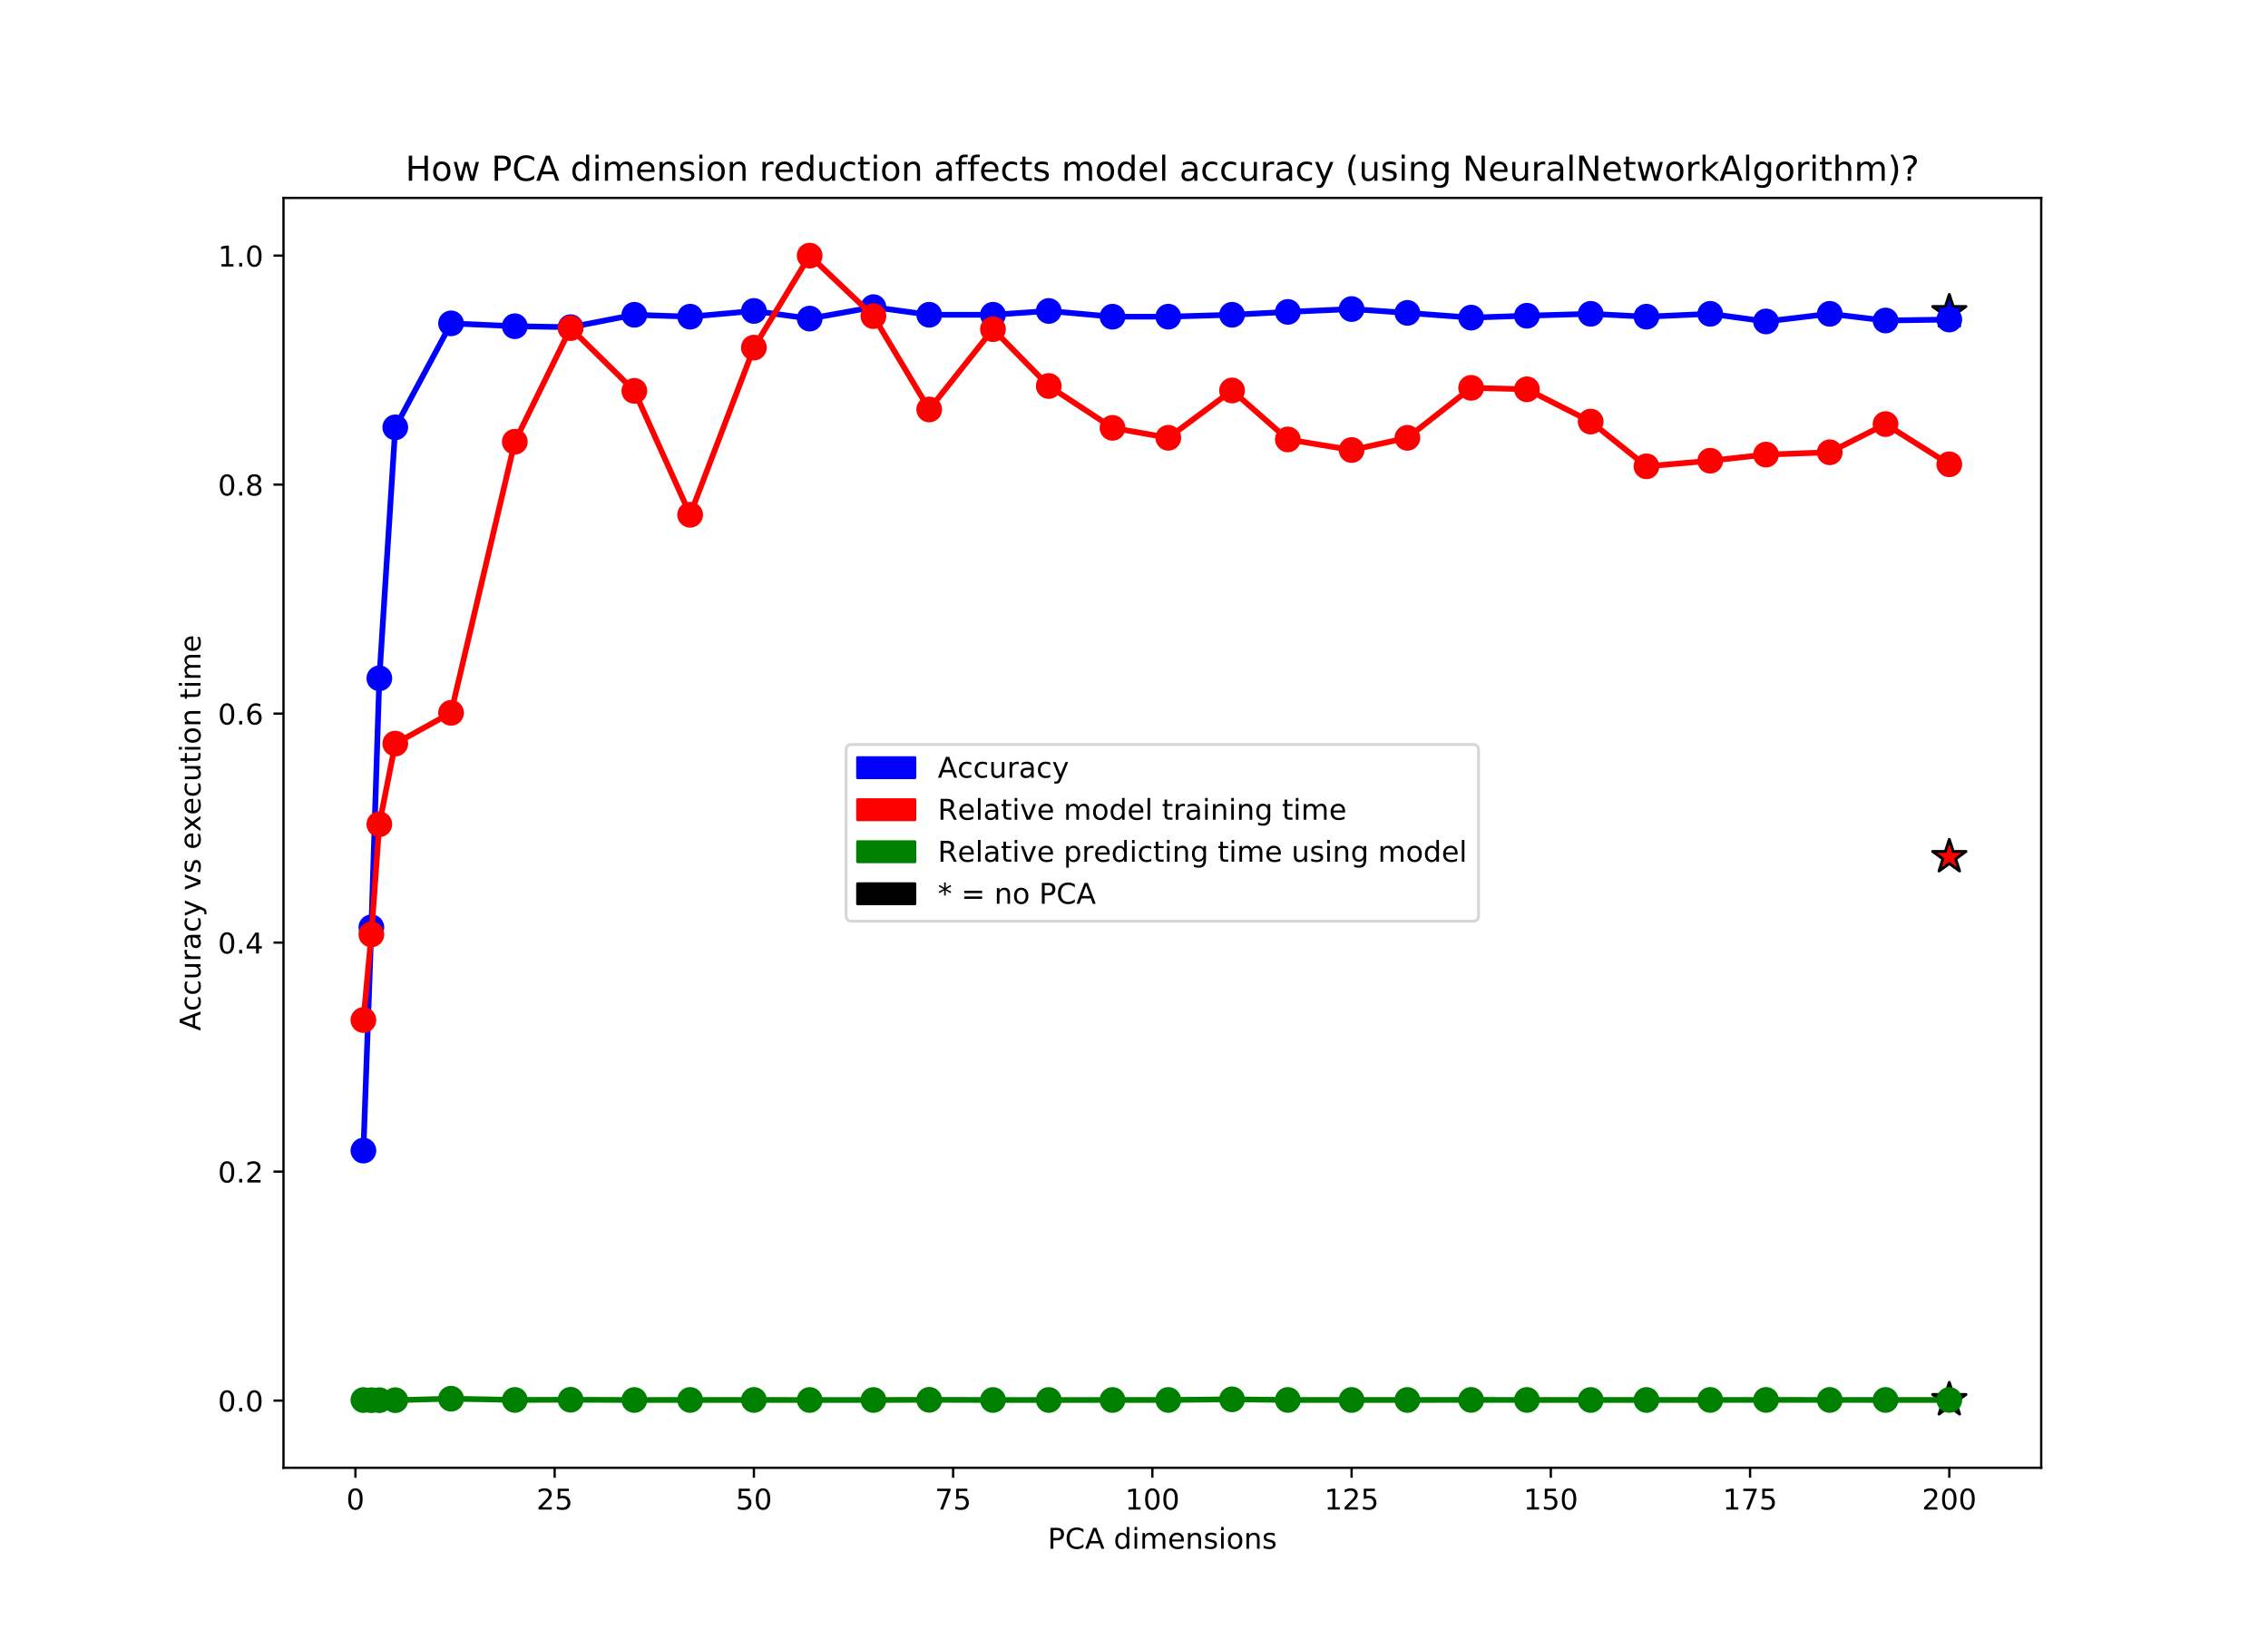 <?xml version="1.0" encoding="utf-8" standalone="no"?>
<!DOCTYPE svg PUBLIC "-//W3C//DTD SVG 1.1//EN"
  "http://www.w3.org/Graphics/SVG/1.1/DTD/svg11.dtd">
<!-- Created with matplotlib (http://matplotlib.org/) -->
<svg height="576pt" version="1.1" viewBox="0 0 792 576" width="792pt" xmlns="http://www.w3.org/2000/svg" xmlns:xlink="http://www.w3.org/1999/xlink">
 <defs>
  <style type="text/css">
*{stroke-linecap:butt;stroke-linejoin:round;}
  </style>
 </defs>
 <g id="figure_1">
  <g id="patch_1">
   <path d="M 0 576 
L 792 576 
L 792 0 
L 0 0 
z
" style="fill:#ffffff;"/>
  </g>
  <g id="axes_1">
   <g id="patch_2">
    <path d="M 99 512.64 
L 712.8 512.64 
L 712.8 69.12 
L 99 69.12 
z
" style="fill:#ffffff;"/>
   </g>
   <g id="PathCollection_1">
    <defs>
     <path d="M 0 -6.124 
L -1.375 -1.892 
L -5.824 -1.892 
L -2.225 0.723 
L -3.599 4.954 
L -0 2.339 
L 3.599 4.954 
L 2.225 0.723 
L 5.824 -1.892 
L 1.375 -1.892 
z
" id="m463effb632" style="stroke:#000000;"/>
    </defs>
    <g clip-path="url(#p1286fbacef)">
     <use style="fill:#0000ff;stroke:#000000;" x="680.707" xlink:href="#m463effb632" y="108.941"/>
    </g>
   </g>
   <g id="PathCollection_2">
    <defs>
     <path d="M 0 -6.124 
L -1.375 -1.892 
L -5.824 -1.892 
L -2.225 0.723 
L -3.599 4.954 
L -0 2.339 
L 3.599 4.954 
L 2.225 0.723 
L 5.824 -1.892 
L 1.375 -1.892 
z
" id="m9f541f2691" style="stroke:#000000;"/>
    </defs>
    <g clip-path="url(#p1286fbacef)">
     <use style="fill:#ff0000;stroke:#000000;" x="680.707" xlink:href="#m9f541f2691" y="299.276"/>
    </g>
   </g>
   <g id="PathCollection_3">
    <defs>
     <path d="M 0 -6.124 
L -1.375 -1.892 
L -5.824 -1.892 
L -2.225 0.723 
L -3.599 4.954 
L -0 2.339 
L 3.599 4.954 
L 2.225 0.723 
L 5.824 -1.892 
L 1.375 -1.892 
z
" id="m3c3fd89ba9" style="stroke:#000000;"/>
    </defs>
    <g clip-path="url(#p1286fbacef)">
     <use style="fill:#008000;stroke:#000000;" x="680.707" xlink:href="#m3c3fd89ba9" y="488.943"/>
    </g>
   </g>
   <g id="matplotlib.axis_1">
    <g id="xtick_1">
     <g id="line2d_1">
      <defs>
       <path d="M 0 0 
L 0 3.5 
" id="mf10eb19b25" style="stroke:#000000;stroke-width:0.8;"/>
      </defs>
      <g>
       <use style="stroke:#000000;stroke-width:0.8;" x="124.117" xlink:href="#mf10eb19b25" y="512.64"/>
      </g>
     </g>
     <g id="text_1">
      <!-- 0 -->
      <defs>
       <path d="M 31.781 66.406 
Q 24.172 66.406 20.328 58.906 
Q 16.5 51.422 16.5 36.375 
Q 16.5 21.391 20.328 13.891 
Q 24.172 6.391 31.781 6.391 
Q 39.453 6.391 43.281 13.891 
Q 47.125 21.391 47.125 36.375 
Q 47.125 51.422 43.281 58.906 
Q 39.453 66.406 31.781 66.406 
M 31.781 74.219 
Q 44.047 74.219 50.516 64.516 
Q 56.984 54.828 56.984 36.375 
Q 56.984 17.969 50.516 8.266 
Q 44.047 -1.422 31.781 -1.422 
Q 19.531 -1.422 13.062 8.266 
Q 6.594 17.969 6.594 36.375 
Q 6.594 54.828 13.062 64.516 
Q 19.531 74.219 31.781 74.219 
" id="DejaVuSans-30"/>
      </defs>
      <g transform="translate(120.936 527.238)scale(0.1 -0.1)">
       <use xlink:href="#DejaVuSans-30"/>
      </g>
     </g>
    </g>
    <g id="xtick_2">
     <g id="line2d_2">
      <g>
       <use style="stroke:#000000;stroke-width:0.8;" x="193.691" xlink:href="#mf10eb19b25" y="512.64"/>
      </g>
     </g>
     <g id="text_2">
      <!-- 25 -->
      <defs>
       <path d="M 19.188 8.297 
L 53.609 8.297 
L 53.609 0 
L 7.328 0 
L 7.328 8.297 
Q 12.938 14.109 22.625 23.891 
Q 32.328 33.688 34.812 36.531 
Q 39.547 41.844 41.422 45.531 
Q 43.312 49.219 43.312 52.781 
Q 43.312 58.594 39.234 62.25 
Q 35.156 65.922 28.609 65.922 
Q 23.969 65.922 18.812 64.312 
Q 13.672 62.703 7.812 59.422 
L 7.812 69.391 
Q 13.766 71.781 18.938 73 
Q 24.125 74.219 28.422 74.219 
Q 39.75 74.219 46.484 68.547 
Q 53.219 62.891 53.219 53.422 
Q 53.219 48.922 51.531 44.891 
Q 49.859 40.875 45.406 35.406 
Q 44.188 33.984 37.641 27.219 
Q 31.109 20.453 19.188 8.297 
" id="DejaVuSans-32"/>
       <path d="M 10.797 72.906 
L 49.516 72.906 
L 49.516 64.594 
L 19.828 64.594 
L 19.828 46.734 
Q 21.969 47.469 24.109 47.828 
Q 26.266 48.188 28.422 48.188 
Q 40.625 48.188 47.75 41.5 
Q 54.891 34.812 54.891 23.391 
Q 54.891 11.625 47.562 5.094 
Q 40.234 -1.422 26.906 -1.422 
Q 22.312 -1.422 17.547 -0.641 
Q 12.797 0.141 7.719 1.703 
L 7.719 11.625 
Q 12.109 9.234 16.797 8.062 
Q 21.484 6.891 26.703 6.891 
Q 35.156 6.891 40.078 11.328 
Q 45.016 15.766 45.016 23.391 
Q 45.016 31 40.078 35.438 
Q 35.156 39.891 26.703 39.891 
Q 22.75 39.891 18.812 39.016 
Q 14.891 38.141 10.797 36.281 
z
" id="DejaVuSans-35"/>
      </defs>
      <g transform="translate(187.328 527.238)scale(0.1 -0.1)">
       <use xlink:href="#DejaVuSans-32"/>
       <use x="63.623" xlink:href="#DejaVuSans-35"/>
      </g>
     </g>
    </g>
    <g id="xtick_3">
     <g id="line2d_3">
      <g>
       <use style="stroke:#000000;stroke-width:0.8;" x="263.264" xlink:href="#mf10eb19b25" y="512.64"/>
      </g>
     </g>
     <g id="text_3">
      <!-- 50 -->
      <g transform="translate(256.902 527.238)scale(0.1 -0.1)">
       <use xlink:href="#DejaVuSans-35"/>
       <use x="63.623" xlink:href="#DejaVuSans-30"/>
      </g>
     </g>
    </g>
    <g id="xtick_4">
     <g id="line2d_4">
      <g>
       <use style="stroke:#000000;stroke-width:0.8;" x="332.838" xlink:href="#mf10eb19b25" y="512.64"/>
      </g>
     </g>
     <g id="text_4">
      <!-- 75 -->
      <defs>
       <path d="M 8.203 72.906 
L 55.078 72.906 
L 55.078 68.703 
L 28.609 0 
L 18.312 0 
L 43.219 64.594 
L 8.203 64.594 
z
" id="DejaVuSans-37"/>
      </defs>
      <g transform="translate(326.476 527.238)scale(0.1 -0.1)">
       <use xlink:href="#DejaVuSans-37"/>
       <use x="63.623" xlink:href="#DejaVuSans-35"/>
      </g>
     </g>
    </g>
    <g id="xtick_5">
     <g id="line2d_5">
      <g>
       <use style="stroke:#000000;stroke-width:0.8;" x="402.412" xlink:href="#mf10eb19b25" y="512.64"/>
      </g>
     </g>
     <g id="text_5">
      <!-- 100 -->
      <defs>
       <path d="M 12.406 8.297 
L 28.516 8.297 
L 28.516 63.922 
L 10.984 60.406 
L 10.984 69.391 
L 28.422 72.906 
L 38.281 72.906 
L 38.281 8.297 
L 54.391 8.297 
L 54.391 0 
L 12.406 0 
z
" id="DejaVuSans-31"/>
      </defs>
      <g transform="translate(392.868 527.238)scale(0.1 -0.1)">
       <use xlink:href="#DejaVuSans-31"/>
       <use x="63.623" xlink:href="#DejaVuSans-30"/>
       <use x="127.246" xlink:href="#DejaVuSans-30"/>
      </g>
     </g>
    </g>
    <g id="xtick_6">
     <g id="line2d_6">
      <g>
       <use style="stroke:#000000;stroke-width:0.8;" x="471.986" xlink:href="#mf10eb19b25" y="512.64"/>
      </g>
     </g>
     <g id="text_6">
      <!-- 125 -->
      <g transform="translate(462.442 527.238)scale(0.1 -0.1)">
       <use xlink:href="#DejaVuSans-31"/>
       <use x="63.623" xlink:href="#DejaVuSans-32"/>
       <use x="127.246" xlink:href="#DejaVuSans-35"/>
      </g>
     </g>
    </g>
    <g id="xtick_7">
     <g id="line2d_7">
      <g>
       <use style="stroke:#000000;stroke-width:0.8;" x="541.559" xlink:href="#mf10eb19b25" y="512.64"/>
      </g>
     </g>
     <g id="text_7">
      <!-- 150 -->
      <g transform="translate(532.016 527.238)scale(0.1 -0.1)">
       <use xlink:href="#DejaVuSans-31"/>
       <use x="63.623" xlink:href="#DejaVuSans-35"/>
       <use x="127.246" xlink:href="#DejaVuSans-30"/>
      </g>
     </g>
    </g>
    <g id="xtick_8">
     <g id="line2d_8">
      <g>
       <use style="stroke:#000000;stroke-width:0.8;" x="611.133" xlink:href="#mf10eb19b25" y="512.64"/>
      </g>
     </g>
     <g id="text_8">
      <!-- 175 -->
      <g transform="translate(601.589 527.238)scale(0.1 -0.1)">
       <use xlink:href="#DejaVuSans-31"/>
       <use x="63.623" xlink:href="#DejaVuSans-37"/>
       <use x="127.246" xlink:href="#DejaVuSans-35"/>
      </g>
     </g>
    </g>
    <g id="xtick_9">
     <g id="line2d_9">
      <g>
       <use style="stroke:#000000;stroke-width:0.8;" x="680.707" xlink:href="#mf10eb19b25" y="512.64"/>
      </g>
     </g>
     <g id="text_9">
      <!-- 200 -->
      <g transform="translate(671.163 527.238)scale(0.1 -0.1)">
       <use xlink:href="#DejaVuSans-32"/>
       <use x="63.623" xlink:href="#DejaVuSans-30"/>
       <use x="127.246" xlink:href="#DejaVuSans-30"/>
      </g>
     </g>
    </g>
    <g id="text_10">
     <!-- PCA dimensions -->
     <defs>
      <path d="M 19.672 64.797 
L 19.672 37.406 
L 32.078 37.406 
Q 38.969 37.406 42.719 40.969 
Q 46.484 44.531 46.484 51.125 
Q 46.484 57.672 42.719 61.234 
Q 38.969 64.797 32.078 64.797 
z
M 9.812 72.906 
L 32.078 72.906 
Q 44.344 72.906 50.609 67.359 
Q 56.891 61.812 56.891 51.125 
Q 56.891 40.328 50.609 34.812 
Q 44.344 29.297 32.078 29.297 
L 19.672 29.297 
L 19.672 0 
L 9.812 0 
z
" id="DejaVuSans-50"/>
      <path d="M 64.406 67.281 
L 64.406 56.891 
Q 59.422 61.531 53.781 63.812 
Q 48.141 66.109 41.797 66.109 
Q 29.297 66.109 22.656 58.469 
Q 16.016 50.828 16.016 36.375 
Q 16.016 21.969 22.656 14.328 
Q 29.297 6.688 41.797 6.688 
Q 48.141 6.688 53.781 8.984 
Q 59.422 11.281 64.406 15.922 
L 64.406 5.609 
Q 59.234 2.094 53.438 0.328 
Q 47.656 -1.422 41.219 -1.422 
Q 24.656 -1.422 15.125 8.703 
Q 5.609 18.844 5.609 36.375 
Q 5.609 53.953 15.125 64.078 
Q 24.656 74.219 41.219 74.219 
Q 47.75 74.219 53.531 72.484 
Q 59.328 70.75 64.406 67.281 
" id="DejaVuSans-43"/>
      <path d="M 34.188 63.188 
L 20.797 26.906 
L 47.609 26.906 
z
M 28.609 72.906 
L 39.797 72.906 
L 67.578 0 
L 57.328 0 
L 50.688 18.703 
L 17.828 18.703 
L 11.188 0 
L 0.781 0 
z
" id="DejaVuSans-41"/>
      <path id="DejaVuSans-20"/>
      <path d="M 45.406 46.391 
L 45.406 75.984 
L 54.391 75.984 
L 54.391 0 
L 45.406 0 
L 45.406 8.203 
Q 42.578 3.328 38.25 0.953 
Q 33.938 -1.422 27.875 -1.422 
Q 17.969 -1.422 11.734 6.484 
Q 5.516 14.406 5.516 27.297 
Q 5.516 40.188 11.734 48.094 
Q 17.969 56 27.875 56 
Q 33.938 56 38.25 53.625 
Q 42.578 51.266 45.406 46.391 
M 14.797 27.297 
Q 14.797 17.391 18.875 11.75 
Q 22.953 6.109 30.078 6.109 
Q 37.203 6.109 41.297 11.75 
Q 45.406 17.391 45.406 27.297 
Q 45.406 37.203 41.297 42.844 
Q 37.203 48.484 30.078 48.484 
Q 22.953 48.484 18.875 42.844 
Q 14.797 37.203 14.797 27.297 
" id="DejaVuSans-64"/>
      <path d="M 9.422 54.688 
L 18.406 54.688 
L 18.406 0 
L 9.422 0 
z
M 9.422 75.984 
L 18.406 75.984 
L 18.406 64.594 
L 9.422 64.594 
z
" id="DejaVuSans-69"/>
      <path d="M 52 44.188 
Q 55.375 50.25 60.062 53.125 
Q 64.75 56 71.094 56 
Q 79.641 56 84.281 50.016 
Q 88.922 44.047 88.922 33.016 
L 88.922 0 
L 79.891 0 
L 79.891 32.719 
Q 79.891 40.578 77.094 44.375 
Q 74.312 48.188 68.609 48.188 
Q 61.625 48.188 57.562 43.547 
Q 53.516 38.922 53.516 30.906 
L 53.516 0 
L 44.484 0 
L 44.484 32.719 
Q 44.484 40.625 41.703 44.406 
Q 38.922 48.188 33.109 48.188 
Q 26.219 48.188 22.156 43.531 
Q 18.109 38.875 18.109 30.906 
L 18.109 0 
L 9.078 0 
L 9.078 54.688 
L 18.109 54.688 
L 18.109 46.188 
Q 21.188 51.219 25.484 53.609 
Q 29.781 56 35.688 56 
Q 41.656 56 45.828 52.969 
Q 50 49.953 52 44.188 
" id="DejaVuSans-6d"/>
      <path d="M 56.203 29.594 
L 56.203 25.203 
L 14.891 25.203 
Q 15.484 15.922 20.484 11.062 
Q 25.484 6.203 34.422 6.203 
Q 39.594 6.203 44.453 7.469 
Q 49.312 8.734 54.109 11.281 
L 54.109 2.781 
Q 49.266 0.734 44.188 -0.344 
Q 39.109 -1.422 33.891 -1.422 
Q 20.797 -1.422 13.156 6.188 
Q 5.516 13.812 5.516 26.812 
Q 5.516 40.234 12.766 48.109 
Q 20.016 56 32.328 56 
Q 43.359 56 49.781 48.891 
Q 56.203 41.797 56.203 29.594 
M 47.219 32.234 
Q 47.125 39.594 43.094 43.984 
Q 39.062 48.391 32.422 48.391 
Q 24.906 48.391 20.391 44.141 
Q 15.875 39.891 15.188 32.172 
z
" id="DejaVuSans-65"/>
      <path d="M 54.891 33.016 
L 54.891 0 
L 45.906 0 
L 45.906 32.719 
Q 45.906 40.484 42.875 44.328 
Q 39.844 48.188 33.797 48.188 
Q 26.516 48.188 22.312 43.547 
Q 18.109 38.922 18.109 30.906 
L 18.109 0 
L 9.078 0 
L 9.078 54.688 
L 18.109 54.688 
L 18.109 46.188 
Q 21.344 51.125 25.703 53.562 
Q 30.078 56 35.797 56 
Q 45.219 56 50.047 50.172 
Q 54.891 44.344 54.891 33.016 
" id="DejaVuSans-6e"/>
      <path d="M 44.281 53.078 
L 44.281 44.578 
Q 40.484 46.531 36.375 47.5 
Q 32.281 48.484 27.875 48.484 
Q 21.188 48.484 17.844 46.438 
Q 14.5 44.391 14.5 40.281 
Q 14.5 37.156 16.891 35.375 
Q 19.281 33.594 26.516 31.984 
L 29.594 31.297 
Q 39.156 29.25 43.188 25.516 
Q 47.219 21.781 47.219 15.094 
Q 47.219 7.469 41.188 3.016 
Q 35.156 -1.422 24.609 -1.422 
Q 20.219 -1.422 15.453 -0.562 
Q 10.688 0.297 5.422 2 
L 5.422 11.281 
Q 10.406 8.688 15.234 7.391 
Q 20.062 6.109 24.812 6.109 
Q 31.156 6.109 34.562 8.281 
Q 37.984 10.453 37.984 14.406 
Q 37.984 18.062 35.516 20.016 
Q 33.062 21.969 24.703 23.781 
L 21.578 24.516 
Q 13.234 26.266 9.516 29.906 
Q 5.812 33.547 5.812 39.891 
Q 5.812 47.609 11.281 51.797 
Q 16.75 56 26.812 56 
Q 31.781 56 36.172 55.266 
Q 40.578 54.547 44.281 53.078 
" id="DejaVuSans-73"/>
      <path d="M 30.609 48.391 
Q 23.391 48.391 19.188 42.75 
Q 14.984 37.109 14.984 27.297 
Q 14.984 17.484 19.156 11.844 
Q 23.344 6.203 30.609 6.203 
Q 37.797 6.203 41.984 11.859 
Q 46.188 17.531 46.188 27.297 
Q 46.188 37.016 41.984 42.703 
Q 37.797 48.391 30.609 48.391 
M 30.609 56 
Q 42.328 56 49.016 48.375 
Q 55.719 40.766 55.719 27.297 
Q 55.719 13.875 49.016 6.219 
Q 42.328 -1.422 30.609 -1.422 
Q 18.844 -1.422 12.172 6.219 
Q 5.516 13.875 5.516 27.297 
Q 5.516 40.766 12.172 48.375 
Q 18.844 56 30.609 56 
" id="DejaVuSans-6f"/>
     </defs>
     <g transform="translate(365.879 540.917)scale(0.1 -0.1)">
      <use xlink:href="#DejaVuSans-50"/>
      <use x="60.303" xlink:href="#DejaVuSans-43"/>
      <use x="130.127" xlink:href="#DejaVuSans-41"/>
      <use x="198.535" xlink:href="#DejaVuSans-20"/>
      <use x="230.322" xlink:href="#DejaVuSans-64"/>
      <use x="293.799" xlink:href="#DejaVuSans-69"/>
      <use x="321.582" xlink:href="#DejaVuSans-6d"/>
      <use x="418.994" xlink:href="#DejaVuSans-65"/>
      <use x="480.518" xlink:href="#DejaVuSans-6e"/>
      <use x="543.896" xlink:href="#DejaVuSans-73"/>
      <use x="595.996" xlink:href="#DejaVuSans-69"/>
      <use x="623.779" xlink:href="#DejaVuSans-6f"/>
      <use x="684.961" xlink:href="#DejaVuSans-6e"/>
      <use x="748.34" xlink:href="#DejaVuSans-73"/>
     </g>
    </g>
   </g>
   <g id="matplotlib.axis_2">
    <g id="ytick_1">
     <g id="line2d_10">
      <defs>
       <path d="M 0 0 
L -3.5 0 
" id="m6531c273f9" style="stroke:#000000;stroke-width:0.8;"/>
      </defs>
      <g>
       <use style="stroke:#000000;stroke-width:0.8;" x="99" xlink:href="#m6531c273f9" y="489.174"/>
      </g>
     </g>
     <g id="text_11">
      <!-- 0.0 -->
      <defs>
       <path d="M 10.688 12.406 
L 21 12.406 
L 21 0 
L 10.688 0 
z
" id="DejaVuSans-2e"/>
      </defs>
      <g transform="translate(76.097 492.973)scale(0.1 -0.1)">
       <use xlink:href="#DejaVuSans-30"/>
       <use x="63.623" xlink:href="#DejaVuSans-2e"/>
       <use x="95.41" xlink:href="#DejaVuSans-30"/>
      </g>
     </g>
    </g>
    <g id="ytick_2">
     <g id="line2d_11">
      <g>
       <use style="stroke:#000000;stroke-width:0.8;" x="99" xlink:href="#m6531c273f9" y="409.195"/>
      </g>
     </g>
     <g id="text_12">
      <!-- 0.2 -->
      <g transform="translate(76.097 412.994)scale(0.1 -0.1)">
       <use xlink:href="#DejaVuSans-30"/>
       <use x="63.623" xlink:href="#DejaVuSans-2e"/>
       <use x="95.41" xlink:href="#DejaVuSans-32"/>
      </g>
     </g>
    </g>
    <g id="ytick_3">
     <g id="line2d_12">
      <g>
       <use style="stroke:#000000;stroke-width:0.8;" x="99" xlink:href="#m6531c273f9" y="329.216"/>
      </g>
     </g>
     <g id="text_13">
      <!-- 0.4 -->
      <defs>
       <path d="M 37.797 64.312 
L 12.891 25.391 
L 37.797 25.391 
z
M 35.203 72.906 
L 47.609 72.906 
L 47.609 25.391 
L 58.016 25.391 
L 58.016 17.188 
L 47.609 17.188 
L 47.609 0 
L 37.797 0 
L 37.797 17.188 
L 4.891 17.188 
L 4.891 26.703 
z
" id="DejaVuSans-34"/>
      </defs>
      <g transform="translate(76.097 333.015)scale(0.1 -0.1)">
       <use xlink:href="#DejaVuSans-30"/>
       <use x="63.623" xlink:href="#DejaVuSans-2e"/>
       <use x="95.41" xlink:href="#DejaVuSans-34"/>
      </g>
     </g>
    </g>
    <g id="ytick_4">
     <g id="line2d_13">
      <g>
       <use style="stroke:#000000;stroke-width:0.8;" x="99" xlink:href="#m6531c273f9" y="249.237"/>
      </g>
     </g>
     <g id="text_14">
      <!-- 0.6 -->
      <defs>
       <path d="M 33.016 40.375 
Q 26.375 40.375 22.484 35.828 
Q 18.609 31.297 18.609 23.391 
Q 18.609 15.531 22.484 10.953 
Q 26.375 6.391 33.016 6.391 
Q 39.656 6.391 43.531 10.953 
Q 47.406 15.531 47.406 23.391 
Q 47.406 31.297 43.531 35.828 
Q 39.656 40.375 33.016 40.375 
M 52.594 71.297 
L 52.594 62.312 
Q 48.875 64.062 45.094 64.984 
Q 41.312 65.922 37.594 65.922 
Q 27.828 65.922 22.672 59.328 
Q 17.531 52.734 16.797 39.406 
Q 19.672 43.656 24.016 45.922 
Q 28.375 48.188 33.594 48.188 
Q 44.578 48.188 50.953 41.516 
Q 57.328 34.859 57.328 23.391 
Q 57.328 12.156 50.688 5.359 
Q 44.047 -1.422 33.016 -1.422 
Q 20.359 -1.422 13.672 8.266 
Q 6.984 17.969 6.984 36.375 
Q 6.984 53.656 15.188 63.938 
Q 23.391 74.219 37.203 74.219 
Q 40.922 74.219 44.703 73.484 
Q 48.484 72.75 52.594 71.297 
" id="DejaVuSans-36"/>
      </defs>
      <g transform="translate(76.097 253.037)scale(0.1 -0.1)">
       <use xlink:href="#DejaVuSans-30"/>
       <use x="63.623" xlink:href="#DejaVuSans-2e"/>
       <use x="95.41" xlink:href="#DejaVuSans-36"/>
      </g>
     </g>
    </g>
    <g id="ytick_5">
     <g id="line2d_14">
      <g>
       <use style="stroke:#000000;stroke-width:0.8;" x="99" xlink:href="#m6531c273f9" y="169.259"/>
      </g>
     </g>
     <g id="text_15">
      <!-- 0.8 -->
      <defs>
       <path d="M 31.781 34.625 
Q 24.75 34.625 20.719 30.859 
Q 16.703 27.094 16.703 20.516 
Q 16.703 13.922 20.719 10.156 
Q 24.75 6.391 31.781 6.391 
Q 38.812 6.391 42.859 10.172 
Q 46.922 13.969 46.922 20.516 
Q 46.922 27.094 42.891 30.859 
Q 38.875 34.625 31.781 34.625 
M 21.922 38.812 
Q 15.578 40.375 12.031 44.719 
Q 8.5 49.078 8.5 55.328 
Q 8.5 64.062 14.719 69.141 
Q 20.953 74.219 31.781 74.219 
Q 42.672 74.219 48.875 69.141 
Q 55.078 64.062 55.078 55.328 
Q 55.078 49.078 51.531 44.719 
Q 48 40.375 41.703 38.812 
Q 48.828 37.156 52.797 32.312 
Q 56.781 27.484 56.781 20.516 
Q 56.781 9.906 50.312 4.234 
Q 43.844 -1.422 31.781 -1.422 
Q 19.734 -1.422 13.25 4.234 
Q 6.781 9.906 6.781 20.516 
Q 6.781 27.484 10.781 32.312 
Q 14.797 37.156 21.922 38.812 
M 18.312 54.391 
Q 18.312 48.734 21.844 45.562 
Q 25.391 42.391 31.781 42.391 
Q 38.141 42.391 41.719 45.562 
Q 45.312 48.734 45.312 54.391 
Q 45.312 60.062 41.719 63.234 
Q 38.141 66.406 31.781 66.406 
Q 25.391 66.406 21.844 63.234 
Q 18.312 60.062 18.312 54.391 
" id="DejaVuSans-38"/>
      </defs>
      <g transform="translate(76.097 173.058)scale(0.1 -0.1)">
       <use xlink:href="#DejaVuSans-30"/>
       <use x="63.623" xlink:href="#DejaVuSans-2e"/>
       <use x="95.41" xlink:href="#DejaVuSans-38"/>
      </g>
     </g>
    </g>
    <g id="ytick_6">
     <g id="line2d_15">
      <g>
       <use style="stroke:#000000;stroke-width:0.8;" x="99" xlink:href="#m6531c273f9" y="89.28"/>
      </g>
     </g>
     <g id="text_16">
      <!-- 1.0 -->
      <g transform="translate(76.097 93.079)scale(0.1 -0.1)">
       <use xlink:href="#DejaVuSans-31"/>
       <use x="63.623" xlink:href="#DejaVuSans-2e"/>
       <use x="95.41" xlink:href="#DejaVuSans-30"/>
      </g>
     </g>
    </g>
    <g id="text_17">
     <!-- Accuracy vs execution time -->
     <defs>
      <path d="M 48.781 52.594 
L 48.781 44.188 
Q 44.969 46.297 41.141 47.344 
Q 37.312 48.391 33.406 48.391 
Q 24.656 48.391 19.812 42.844 
Q 14.984 37.312 14.984 27.297 
Q 14.984 17.281 19.812 11.734 
Q 24.656 6.203 33.406 6.203 
Q 37.312 6.203 41.141 7.25 
Q 44.969 8.297 48.781 10.406 
L 48.781 2.094 
Q 45.016 0.344 40.984 -0.531 
Q 36.969 -1.422 32.422 -1.422 
Q 20.062 -1.422 12.781 6.344 
Q 5.516 14.109 5.516 27.297 
Q 5.516 40.672 12.859 48.328 
Q 20.219 56 33.016 56 
Q 37.156 56 41.109 55.141 
Q 45.062 54.297 48.781 52.594 
" id="DejaVuSans-63"/>
      <path d="M 8.5 21.578 
L 8.5 54.688 
L 17.484 54.688 
L 17.484 21.922 
Q 17.484 14.156 20.5 10.266 
Q 23.531 6.391 29.594 6.391 
Q 36.859 6.391 41.078 11.031 
Q 45.312 15.672 45.312 23.688 
L 45.312 54.688 
L 54.297 54.688 
L 54.297 0 
L 45.312 0 
L 45.312 8.406 
Q 42.047 3.422 37.719 1 
Q 33.406 -1.422 27.688 -1.422 
Q 18.266 -1.422 13.375 4.438 
Q 8.5 10.297 8.5 21.578 
M 31.109 56 
z
" id="DejaVuSans-75"/>
      <path d="M 41.109 46.297 
Q 39.594 47.172 37.812 47.578 
Q 36.031 48 33.891 48 
Q 26.266 48 22.188 43.047 
Q 18.109 38.094 18.109 28.812 
L 18.109 0 
L 9.078 0 
L 9.078 54.688 
L 18.109 54.688 
L 18.109 46.188 
Q 20.953 51.172 25.484 53.578 
Q 30.031 56 36.531 56 
Q 37.453 56 38.578 55.875 
Q 39.703 55.766 41.062 55.516 
z
" id="DejaVuSans-72"/>
      <path d="M 34.281 27.484 
Q 23.391 27.484 19.188 25 
Q 14.984 22.516 14.984 16.5 
Q 14.984 11.719 18.141 8.906 
Q 21.297 6.109 26.703 6.109 
Q 34.188 6.109 38.703 11.406 
Q 43.219 16.703 43.219 25.484 
L 43.219 27.484 
z
M 52.203 31.203 
L 52.203 0 
L 43.219 0 
L 43.219 8.297 
Q 40.141 3.328 35.547 0.953 
Q 30.953 -1.422 24.312 -1.422 
Q 15.922 -1.422 10.953 3.297 
Q 6 8.016 6 15.922 
Q 6 25.141 12.172 29.828 
Q 18.359 34.516 30.609 34.516 
L 43.219 34.516 
L 43.219 35.406 
Q 43.219 41.609 39.141 45 
Q 35.062 48.391 27.688 48.391 
Q 23 48.391 18.547 47.266 
Q 14.109 46.141 10.016 43.891 
L 10.016 52.203 
Q 14.938 54.109 19.578 55.047 
Q 24.219 56 28.609 56 
Q 40.484 56 46.344 49.844 
Q 52.203 43.703 52.203 31.203 
" id="DejaVuSans-61"/>
      <path d="M 32.172 -5.078 
Q 28.375 -14.844 24.75 -17.812 
Q 21.141 -20.797 15.094 -20.797 
L 7.906 -20.797 
L 7.906 -13.281 
L 13.188 -13.281 
Q 16.891 -13.281 18.938 -11.516 
Q 21 -9.766 23.484 -3.219 
L 25.094 0.875 
L 2.984 54.688 
L 12.5 54.688 
L 29.594 11.922 
L 46.688 54.688 
L 56.203 54.688 
z
" id="DejaVuSans-79"/>
      <path d="M 2.984 54.688 
L 12.5 54.688 
L 29.594 8.797 
L 46.688 54.688 
L 56.203 54.688 
L 35.688 0 
L 23.484 0 
z
" id="DejaVuSans-76"/>
      <path d="M 54.891 54.688 
L 35.109 28.078 
L 55.906 0 
L 45.312 0 
L 29.391 21.484 
L 13.484 0 
L 2.875 0 
L 24.125 28.609 
L 4.688 54.688 
L 15.281 54.688 
L 29.781 35.203 
L 44.281 54.688 
z
" id="DejaVuSans-78"/>
      <path d="M 18.312 70.219 
L 18.312 54.688 
L 36.812 54.688 
L 36.812 47.703 
L 18.312 47.703 
L 18.312 18.016 
Q 18.312 11.328 20.141 9.422 
Q 21.969 7.516 27.594 7.516 
L 36.812 7.516 
L 36.812 0 
L 27.594 0 
Q 17.188 0 13.234 3.875 
Q 9.281 7.766 9.281 18.016 
L 9.281 47.703 
L 2.688 47.703 
L 2.688 54.688 
L 9.281 54.688 
L 9.281 70.219 
z
" id="DejaVuSans-74"/>
     </defs>
     <g transform="translate(70.017 360.027)rotate(-90)scale(0.1 -0.1)">
      <use xlink:href="#DejaVuSans-41"/>
      <use x="68.393" xlink:href="#DejaVuSans-63"/>
      <use x="123.373" xlink:href="#DejaVuSans-63"/>
      <use x="178.354" xlink:href="#DejaVuSans-75"/>
      <use x="241.732" xlink:href="#DejaVuSans-72"/>
      <use x="282.846" xlink:href="#DejaVuSans-61"/>
      <use x="344.125" xlink:href="#DejaVuSans-63"/>
      <use x="399.105" xlink:href="#DejaVuSans-79"/>
      <use x="458.285" xlink:href="#DejaVuSans-20"/>
      <use x="490.072" xlink:href="#DejaVuSans-76"/>
      <use x="549.252" xlink:href="#DejaVuSans-73"/>
      <use x="601.352" xlink:href="#DejaVuSans-20"/>
      <use x="633.139" xlink:href="#DejaVuSans-65"/>
      <use x="694.646" xlink:href="#DejaVuSans-78"/>
      <use x="753.779" xlink:href="#DejaVuSans-65"/>
      <use x="815.303" xlink:href="#DejaVuSans-63"/>
      <use x="870.283" xlink:href="#DejaVuSans-75"/>
      <use x="933.662" xlink:href="#DejaVuSans-74"/>
      <use x="972.871" xlink:href="#DejaVuSans-69"/>
      <use x="1000.654" xlink:href="#DejaVuSans-6f"/>
      <use x="1061.836" xlink:href="#DejaVuSans-6e"/>
      <use x="1125.215" xlink:href="#DejaVuSans-20"/>
      <use x="1157.002" xlink:href="#DejaVuSans-74"/>
      <use x="1196.211" xlink:href="#DejaVuSans-69"/>
      <use x="1223.994" xlink:href="#DejaVuSans-6d"/>
      <use x="1321.406" xlink:href="#DejaVuSans-65"/>
     </g>
    </g>
   </g>
   <g id="line2d_16">
    <path clip-path="url(#p1286fbacef)" d="M 126.9 401.864 
L 129.683 323.884 
L 132.466 236.907 
L 138.032 149.264 
L 157.512 112.94 
L 179.776 113.94 
L 199.257 114.273 
L 221.52 109.941 
L 241.001 110.608 
L 263.264 108.608 
L 282.745 111.274 
L 305.009 107.275 
L 324.489 109.941 
L 346.753 109.941 
L 366.234 108.608 
L 388.497 110.608 
L 407.978 110.608 
L 430.241 109.941 
L 449.722 108.941 
L 471.986 107.942 
L 491.466 109.275 
L 513.73 110.941 
L 533.21 110.274 
L 555.474 109.608 
L 574.955 110.608 
L 597.218 109.608 
L 616.699 112.274 
L 638.962 109.608 
L 658.443 111.941 
L 680.707 111.607 
" style="fill:none;stroke:#0000ff;stroke-linecap:square;stroke-width:2;"/>
   </g>
   <g id="line2d_17">
    <defs>
     <path d="M 0 4 
C 1.061 4 2.078 3.579 2.828 2.828 
C 3.579 2.078 4 1.061 4 0 
C 4 -1.061 3.579 -2.078 2.828 -2.828 
C 2.078 -3.579 1.061 -4 0 -4 
C -1.061 -4 -2.078 -3.579 -2.828 -2.828 
C -3.579 -2.078 -4 -1.061 -4 0 
C -4 1.061 -3.579 2.078 -2.828 2.828 
C -2.078 3.579 -1.061 4 0 4 
z
" id="m7595001d19" style="stroke:#0000ff;"/>
    </defs>
    <g clip-path="url(#p1286fbacef)">
     <use style="fill:#0000ff;stroke:#0000ff;" x="126.9" xlink:href="#m7595001d19" y="401.864"/>
     <use style="fill:#0000ff;stroke:#0000ff;" x="129.683" xlink:href="#m7595001d19" y="323.884"/>
     <use style="fill:#0000ff;stroke:#0000ff;" x="132.466" xlink:href="#m7595001d19" y="236.907"/>
     <use style="fill:#0000ff;stroke:#0000ff;" x="138.032" xlink:href="#m7595001d19" y="149.264"/>
     <use style="fill:#0000ff;stroke:#0000ff;" x="157.512" xlink:href="#m7595001d19" y="112.94"/>
     <use style="fill:#0000ff;stroke:#0000ff;" x="179.776" xlink:href="#m7595001d19" y="113.94"/>
     <use style="fill:#0000ff;stroke:#0000ff;" x="199.257" xlink:href="#m7595001d19" y="114.273"/>
     <use style="fill:#0000ff;stroke:#0000ff;" x="221.52" xlink:href="#m7595001d19" y="109.941"/>
     <use style="fill:#0000ff;stroke:#0000ff;" x="241.001" xlink:href="#m7595001d19" y="110.608"/>
     <use style="fill:#0000ff;stroke:#0000ff;" x="263.264" xlink:href="#m7595001d19" y="108.608"/>
     <use style="fill:#0000ff;stroke:#0000ff;" x="282.745" xlink:href="#m7595001d19" y="111.274"/>
     <use style="fill:#0000ff;stroke:#0000ff;" x="305.009" xlink:href="#m7595001d19" y="107.275"/>
     <use style="fill:#0000ff;stroke:#0000ff;" x="324.489" xlink:href="#m7595001d19" y="109.941"/>
     <use style="fill:#0000ff;stroke:#0000ff;" x="346.753" xlink:href="#m7595001d19" y="109.941"/>
     <use style="fill:#0000ff;stroke:#0000ff;" x="366.234" xlink:href="#m7595001d19" y="108.608"/>
     <use style="fill:#0000ff;stroke:#0000ff;" x="388.497" xlink:href="#m7595001d19" y="110.608"/>
     <use style="fill:#0000ff;stroke:#0000ff;" x="407.978" xlink:href="#m7595001d19" y="110.608"/>
     <use style="fill:#0000ff;stroke:#0000ff;" x="430.241" xlink:href="#m7595001d19" y="109.941"/>
     <use style="fill:#0000ff;stroke:#0000ff;" x="449.722" xlink:href="#m7595001d19" y="108.941"/>
     <use style="fill:#0000ff;stroke:#0000ff;" x="471.986" xlink:href="#m7595001d19" y="107.942"/>
     <use style="fill:#0000ff;stroke:#0000ff;" x="491.466" xlink:href="#m7595001d19" y="109.275"/>
     <use style="fill:#0000ff;stroke:#0000ff;" x="513.73" xlink:href="#m7595001d19" y="110.941"/>
     <use style="fill:#0000ff;stroke:#0000ff;" x="533.21" xlink:href="#m7595001d19" y="110.274"/>
     <use style="fill:#0000ff;stroke:#0000ff;" x="555.474" xlink:href="#m7595001d19" y="109.608"/>
     <use style="fill:#0000ff;stroke:#0000ff;" x="574.955" xlink:href="#m7595001d19" y="110.608"/>
     <use style="fill:#0000ff;stroke:#0000ff;" x="597.218" xlink:href="#m7595001d19" y="109.608"/>
     <use style="fill:#0000ff;stroke:#0000ff;" x="616.699" xlink:href="#m7595001d19" y="112.274"/>
     <use style="fill:#0000ff;stroke:#0000ff;" x="638.962" xlink:href="#m7595001d19" y="109.608"/>
     <use style="fill:#0000ff;stroke:#0000ff;" x="658.443" xlink:href="#m7595001d19" y="111.941"/>
     <use style="fill:#0000ff;stroke:#0000ff;" x="680.707" xlink:href="#m7595001d19" y="111.607"/>
    </g>
   </g>
   <g id="line2d_18">
    <path clip-path="url(#p1286fbacef)" d="M 126.9 356.262 
L 129.683 326.365 
L 132.466 287.87 
L 138.032 259.71 
L 157.512 248.968 
L 179.776 154.284 
L 199.257 114.598 
L 221.52 136.521 
L 241.001 179.79 
L 263.264 121.414 
L 282.745 89.28 
L 305.009 110.419 
L 324.489 143.016 
L 346.753 114.966 
L 366.234 134.817 
L 388.497 149.435 
L 407.978 152.91 
L 430.241 136.377 
L 449.722 153.484 
L 471.986 157.179 
L 491.466 152.923 
L 513.73 135.462 
L 533.21 135.965 
L 555.474 147.248 
L 574.955 162.874 
L 597.218 160.916 
L 616.699 158.774 
L 638.962 157.971 
L 658.443 148.121 
L 680.707 162.163 
" style="fill:none;stroke:#ff0000;stroke-linecap:square;stroke-width:2;"/>
   </g>
   <g id="line2d_19">
    <defs>
     <path d="M 0 4 
C 1.061 4 2.078 3.579 2.828 2.828 
C 3.579 2.078 4 1.061 4 0 
C 4 -1.061 3.579 -2.078 2.828 -2.828 
C 2.078 -3.579 1.061 -4 0 -4 
C -1.061 -4 -2.078 -3.579 -2.828 -2.828 
C -3.579 -2.078 -4 -1.061 -4 0 
C -4 1.061 -3.579 2.078 -2.828 2.828 
C -2.078 3.579 -1.061 4 0 4 
z
" id="m5376352403" style="stroke:#ff0000;"/>
    </defs>
    <g clip-path="url(#p1286fbacef)">
     <use style="fill:#ff0000;stroke:#ff0000;" x="126.9" xlink:href="#m5376352403" y="356.262"/>
     <use style="fill:#ff0000;stroke:#ff0000;" x="129.683" xlink:href="#m5376352403" y="326.365"/>
     <use style="fill:#ff0000;stroke:#ff0000;" x="132.466" xlink:href="#m5376352403" y="287.87"/>
     <use style="fill:#ff0000;stroke:#ff0000;" x="138.032" xlink:href="#m5376352403" y="259.71"/>
     <use style="fill:#ff0000;stroke:#ff0000;" x="157.512" xlink:href="#m5376352403" y="248.968"/>
     <use style="fill:#ff0000;stroke:#ff0000;" x="179.776" xlink:href="#m5376352403" y="154.284"/>
     <use style="fill:#ff0000;stroke:#ff0000;" x="199.257" xlink:href="#m5376352403" y="114.598"/>
     <use style="fill:#ff0000;stroke:#ff0000;" x="221.52" xlink:href="#m5376352403" y="136.521"/>
     <use style="fill:#ff0000;stroke:#ff0000;" x="241.001" xlink:href="#m5376352403" y="179.79"/>
     <use style="fill:#ff0000;stroke:#ff0000;" x="263.264" xlink:href="#m5376352403" y="121.414"/>
     <use style="fill:#ff0000;stroke:#ff0000;" x="282.745" xlink:href="#m5376352403" y="89.28"/>
     <use style="fill:#ff0000;stroke:#ff0000;" x="305.009" xlink:href="#m5376352403" y="110.419"/>
     <use style="fill:#ff0000;stroke:#ff0000;" x="324.489" xlink:href="#m5376352403" y="143.016"/>
     <use style="fill:#ff0000;stroke:#ff0000;" x="346.753" xlink:href="#m5376352403" y="114.966"/>
     <use style="fill:#ff0000;stroke:#ff0000;" x="366.234" xlink:href="#m5376352403" y="134.817"/>
     <use style="fill:#ff0000;stroke:#ff0000;" x="388.497" xlink:href="#m5376352403" y="149.435"/>
     <use style="fill:#ff0000;stroke:#ff0000;" x="407.978" xlink:href="#m5376352403" y="152.91"/>
     <use style="fill:#ff0000;stroke:#ff0000;" x="430.241" xlink:href="#m5376352403" y="136.377"/>
     <use style="fill:#ff0000;stroke:#ff0000;" x="449.722" xlink:href="#m5376352403" y="153.484"/>
     <use style="fill:#ff0000;stroke:#ff0000;" x="471.986" xlink:href="#m5376352403" y="157.179"/>
     <use style="fill:#ff0000;stroke:#ff0000;" x="491.466" xlink:href="#m5376352403" y="152.923"/>
     <use style="fill:#ff0000;stroke:#ff0000;" x="513.73" xlink:href="#m5376352403" y="135.462"/>
     <use style="fill:#ff0000;stroke:#ff0000;" x="533.21" xlink:href="#m5376352403" y="135.965"/>
     <use style="fill:#ff0000;stroke:#ff0000;" x="555.474" xlink:href="#m5376352403" y="147.248"/>
     <use style="fill:#ff0000;stroke:#ff0000;" x="574.955" xlink:href="#m5376352403" y="162.874"/>
     <use style="fill:#ff0000;stroke:#ff0000;" x="597.218" xlink:href="#m5376352403" y="160.916"/>
     <use style="fill:#ff0000;stroke:#ff0000;" x="616.699" xlink:href="#m5376352403" y="158.774"/>
     <use style="fill:#ff0000;stroke:#ff0000;" x="638.962" xlink:href="#m5376352403" y="157.971"/>
     <use style="fill:#ff0000;stroke:#ff0000;" x="658.443" xlink:href="#m5376352403" y="148.121"/>
     <use style="fill:#ff0000;stroke:#ff0000;" x="680.707" xlink:href="#m5376352403" y="162.163"/>
    </g>
   </g>
   <g id="line2d_20">
    <path clip-path="url(#p1286fbacef)" d="M 126.9 488.991 
L 129.683 489.042 
L 132.466 489.04 
L 138.032 489.04 
L 157.512 488.516 
L 179.776 488.951 
L 199.257 488.885 
L 221.52 488.975 
L 241.001 488.954 
L 263.264 488.957 
L 282.745 488.973 
L 305.009 488.97 
L 324.489 488.912 
L 346.753 488.97 
L 366.234 488.969 
L 388.497 488.969 
L 407.978 488.961 
L 430.241 488.74 
L 449.722 488.958 
L 471.986 488.965 
L 491.466 488.962 
L 513.73 488.94 
L 533.21 488.954 
L 555.474 488.961 
L 574.955 488.96 
L 597.218 488.954 
L 616.699 488.944 
L 638.962 488.948 
L 658.443 488.955 
L 680.707 488.954 
" style="fill:none;stroke:#008000;stroke-linecap:square;stroke-width:2;"/>
   </g>
   <g id="line2d_21">
    <defs>
     <path d="M 0 4 
C 1.061 4 2.078 3.579 2.828 2.828 
C 3.579 2.078 4 1.061 4 0 
C 4 -1.061 3.579 -2.078 2.828 -2.828 
C 2.078 -3.579 1.061 -4 0 -4 
C -1.061 -4 -2.078 -3.579 -2.828 -2.828 
C -3.579 -2.078 -4 -1.061 -4 0 
C -4 1.061 -3.579 2.078 -2.828 2.828 
C -2.078 3.579 -1.061 4 0 4 
z
" id="mdb728a712e" style="stroke:#008000;"/>
    </defs>
    <g clip-path="url(#p1286fbacef)">
     <use style="fill:#008000;stroke:#008000;" x="126.9" xlink:href="#mdb728a712e" y="488.991"/>
     <use style="fill:#008000;stroke:#008000;" x="129.683" xlink:href="#mdb728a712e" y="489.042"/>
     <use style="fill:#008000;stroke:#008000;" x="132.466" xlink:href="#mdb728a712e" y="489.04"/>
     <use style="fill:#008000;stroke:#008000;" x="138.032" xlink:href="#mdb728a712e" y="489.04"/>
     <use style="fill:#008000;stroke:#008000;" x="157.512" xlink:href="#mdb728a712e" y="488.516"/>
     <use style="fill:#008000;stroke:#008000;" x="179.776" xlink:href="#mdb728a712e" y="488.951"/>
     <use style="fill:#008000;stroke:#008000;" x="199.257" xlink:href="#mdb728a712e" y="488.885"/>
     <use style="fill:#008000;stroke:#008000;" x="221.52" xlink:href="#mdb728a712e" y="488.975"/>
     <use style="fill:#008000;stroke:#008000;" x="241.001" xlink:href="#mdb728a712e" y="488.954"/>
     <use style="fill:#008000;stroke:#008000;" x="263.264" xlink:href="#mdb728a712e" y="488.957"/>
     <use style="fill:#008000;stroke:#008000;" x="282.745" xlink:href="#mdb728a712e" y="488.973"/>
     <use style="fill:#008000;stroke:#008000;" x="305.009" xlink:href="#mdb728a712e" y="488.97"/>
     <use style="fill:#008000;stroke:#008000;" x="324.489" xlink:href="#mdb728a712e" y="488.912"/>
     <use style="fill:#008000;stroke:#008000;" x="346.753" xlink:href="#mdb728a712e" y="488.97"/>
     <use style="fill:#008000;stroke:#008000;" x="366.234" xlink:href="#mdb728a712e" y="488.969"/>
     <use style="fill:#008000;stroke:#008000;" x="388.497" xlink:href="#mdb728a712e" y="488.969"/>
     <use style="fill:#008000;stroke:#008000;" x="407.978" xlink:href="#mdb728a712e" y="488.961"/>
     <use style="fill:#008000;stroke:#008000;" x="430.241" xlink:href="#mdb728a712e" y="488.74"/>
     <use style="fill:#008000;stroke:#008000;" x="449.722" xlink:href="#mdb728a712e" y="488.958"/>
     <use style="fill:#008000;stroke:#008000;" x="471.986" xlink:href="#mdb728a712e" y="488.965"/>
     <use style="fill:#008000;stroke:#008000;" x="491.466" xlink:href="#mdb728a712e" y="488.962"/>
     <use style="fill:#008000;stroke:#008000;" x="513.73" xlink:href="#mdb728a712e" y="488.94"/>
     <use style="fill:#008000;stroke:#008000;" x="533.21" xlink:href="#mdb728a712e" y="488.954"/>
     <use style="fill:#008000;stroke:#008000;" x="555.474" xlink:href="#mdb728a712e" y="488.961"/>
     <use style="fill:#008000;stroke:#008000;" x="574.955" xlink:href="#mdb728a712e" y="488.96"/>
     <use style="fill:#008000;stroke:#008000;" x="597.218" xlink:href="#mdb728a712e" y="488.954"/>
     <use style="fill:#008000;stroke:#008000;" x="616.699" xlink:href="#mdb728a712e" y="488.944"/>
     <use style="fill:#008000;stroke:#008000;" x="638.962" xlink:href="#mdb728a712e" y="488.948"/>
     <use style="fill:#008000;stroke:#008000;" x="658.443" xlink:href="#mdb728a712e" y="488.955"/>
     <use style="fill:#008000;stroke:#008000;" x="680.707" xlink:href="#mdb728a712e" y="488.954"/>
    </g>
   </g>
   <g id="patch_3">
    <path d="M 99 512.64 
L 99 69.12 
" style="fill:none;stroke:#000000;stroke-linecap:square;stroke-linejoin:miter;stroke-width:0.8;"/>
   </g>
   <g id="patch_4">
    <path d="M 712.8 512.64 
L 712.8 69.12 
" style="fill:none;stroke:#000000;stroke-linecap:square;stroke-linejoin:miter;stroke-width:0.8;"/>
   </g>
   <g id="patch_5">
    <path d="M 99 512.64 
L 712.8 512.64 
" style="fill:none;stroke:#000000;stroke-linecap:square;stroke-linejoin:miter;stroke-width:0.8;"/>
   </g>
   <g id="patch_6">
    <path d="M 99 69.12 
L 712.8 69.12 
" style="fill:none;stroke:#000000;stroke-linecap:square;stroke-linejoin:miter;stroke-width:0.8;"/>
   </g>
   <g id="text_18">
    <!-- How PCA dimension reduction affects model accuracy (using NeuralNetworkAlgorithm)? -->
    <defs>
     <path d="M 9.812 72.906 
L 19.672 72.906 
L 19.672 43.016 
L 55.516 43.016 
L 55.516 72.906 
L 65.375 72.906 
L 65.375 0 
L 55.516 0 
L 55.516 34.719 
L 19.672 34.719 
L 19.672 0 
L 9.812 0 
z
" id="DejaVuSans-48"/>
     <path d="M 4.203 54.688 
L 13.188 54.688 
L 24.422 12.016 
L 35.594 54.688 
L 46.188 54.688 
L 57.422 12.016 
L 68.609 54.688 
L 77.594 54.688 
L 63.281 0 
L 52.688 0 
L 40.922 44.828 
L 29.109 0 
L 18.5 0 
z
" id="DejaVuSans-77"/>
     <path d="M 37.109 75.984 
L 37.109 68.5 
L 28.516 68.5 
Q 23.688 68.5 21.797 66.547 
Q 19.922 64.594 19.922 59.516 
L 19.922 54.688 
L 34.719 54.688 
L 34.719 47.703 
L 19.922 47.703 
L 19.922 0 
L 10.891 0 
L 10.891 47.703 
L 2.297 47.703 
L 2.297 54.688 
L 10.891 54.688 
L 10.891 58.5 
Q 10.891 67.625 15.141 71.797 
Q 19.391 75.984 28.609 75.984 
z
" id="DejaVuSans-66"/>
     <path d="M 9.422 75.984 
L 18.406 75.984 
L 18.406 0 
L 9.422 0 
z
" id="DejaVuSans-6c"/>
     <path d="M 31 75.875 
Q 24.469 64.656 21.281 53.656 
Q 18.109 42.672 18.109 31.391 
Q 18.109 20.125 21.312 9.062 
Q 24.516 -2 31 -13.188 
L 23.188 -13.188 
Q 15.875 -1.703 12.234 9.375 
Q 8.594 20.453 8.594 31.391 
Q 8.594 42.281 12.203 53.312 
Q 15.828 64.359 23.188 75.875 
z
" id="DejaVuSans-28"/>
     <path d="M 45.406 27.984 
Q 45.406 37.75 41.375 43.109 
Q 37.359 48.484 30.078 48.484 
Q 22.859 48.484 18.828 43.109 
Q 14.797 37.75 14.797 27.984 
Q 14.797 18.266 18.828 12.891 
Q 22.859 7.516 30.078 7.516 
Q 37.359 7.516 41.375 12.891 
Q 45.406 18.266 45.406 27.984 
M 54.391 6.781 
Q 54.391 -7.172 48.188 -13.984 
Q 42 -20.797 29.203 -20.797 
Q 24.469 -20.797 20.266 -20.094 
Q 16.062 -19.391 12.109 -17.922 
L 12.109 -9.188 
Q 16.062 -11.328 19.922 -12.344 
Q 23.781 -13.375 27.781 -13.375 
Q 36.625 -13.375 41.016 -8.766 
Q 45.406 -4.156 45.406 5.172 
L 45.406 9.625 
Q 42.625 4.781 38.281 2.391 
Q 33.938 0 27.875 0 
Q 17.828 0 11.672 7.656 
Q 5.516 15.328 5.516 27.984 
Q 5.516 40.672 11.672 48.328 
Q 17.828 56 27.875 56 
Q 33.938 56 38.281 53.609 
Q 42.625 51.219 45.406 46.391 
L 45.406 54.688 
L 54.391 54.688 
z
" id="DejaVuSans-67"/>
     <path d="M 9.812 72.906 
L 23.094 72.906 
L 55.422 11.922 
L 55.422 72.906 
L 64.984 72.906 
L 64.984 0 
L 51.703 0 
L 19.391 60.984 
L 19.391 0 
L 9.812 0 
z
" id="DejaVuSans-4e"/>
     <path d="M 9.078 75.984 
L 18.109 75.984 
L 18.109 31.109 
L 44.922 54.688 
L 56.391 54.688 
L 27.391 29.109 
L 57.625 0 
L 45.906 0 
L 18.109 26.703 
L 18.109 0 
L 9.078 0 
z
" id="DejaVuSans-6b"/>
     <path d="M 54.891 33.016 
L 54.891 0 
L 45.906 0 
L 45.906 32.719 
Q 45.906 40.484 42.875 44.328 
Q 39.844 48.188 33.797 48.188 
Q 26.516 48.188 22.312 43.547 
Q 18.109 38.922 18.109 30.906 
L 18.109 0 
L 9.078 0 
L 9.078 75.984 
L 18.109 75.984 
L 18.109 46.188 
Q 21.344 51.125 25.703 53.562 
Q 30.078 56 35.797 56 
Q 45.219 56 50.047 50.172 
Q 54.891 44.344 54.891 33.016 
" id="DejaVuSans-68"/>
     <path d="M 8.016 75.875 
L 15.828 75.875 
Q 23.141 64.359 26.781 53.312 
Q 30.422 42.281 30.422 31.391 
Q 30.422 20.453 26.781 9.375 
Q 23.141 -1.703 15.828 -13.188 
L 8.016 -13.188 
Q 14.5 -2 17.703 9.062 
Q 20.906 20.125 20.906 31.391 
Q 20.906 42.672 17.703 53.656 
Q 14.5 64.656 8.016 75.875 
" id="DejaVuSans-29"/>
     <path d="M 19.094 12.406 
L 29 12.406 
L 29 0 
L 19.094 0 
z
M 28.719 19.578 
L 19.391 19.578 
L 19.391 27.094 
Q 19.391 32.031 20.75 35.203 
Q 22.125 38.375 26.516 42.578 
L 30.906 46.922 
Q 33.688 49.516 34.938 51.812 
Q 36.188 54.109 36.188 56.5 
Q 36.188 60.844 32.984 63.531 
Q 29.781 66.219 24.516 66.219 
Q 20.656 66.219 16.281 64.5 
Q 11.922 62.797 7.172 59.516 
L 7.172 68.703 
Q 11.766 71.484 16.469 72.844 
Q 21.188 74.219 26.219 74.219 
Q 35.203 74.219 40.641 69.484 
Q 46.094 64.75 46.094 56.984 
Q 46.094 53.266 44.328 49.922 
Q 42.578 46.578 38.188 42.391 
L 33.891 38.188 
Q 31.594 35.891 30.641 34.594 
Q 29.688 33.297 29.297 32.078 
Q 29 31.062 28.859 29.594 
Q 28.719 28.125 28.719 25.594 
z
" id="DejaVuSans-3f"/>
    </defs>
    <g transform="translate(141.575 63.12)scale(0.12 -0.12)">
     <use xlink:href="#DejaVuSans-48"/>
     <use x="75.195" xlink:href="#DejaVuSans-6f"/>
     <use x="136.377" xlink:href="#DejaVuSans-77"/>
     <use x="218.164" xlink:href="#DejaVuSans-20"/>
     <use x="249.951" xlink:href="#DejaVuSans-50"/>
     <use x="310.254" xlink:href="#DejaVuSans-43"/>
     <use x="380.078" xlink:href="#DejaVuSans-41"/>
     <use x="448.486" xlink:href="#DejaVuSans-20"/>
     <use x="480.273" xlink:href="#DejaVuSans-64"/>
     <use x="543.75" xlink:href="#DejaVuSans-69"/>
     <use x="571.533" xlink:href="#DejaVuSans-6d"/>
     <use x="668.945" xlink:href="#DejaVuSans-65"/>
     <use x="730.469" xlink:href="#DejaVuSans-6e"/>
     <use x="793.848" xlink:href="#DejaVuSans-73"/>
     <use x="845.947" xlink:href="#DejaVuSans-69"/>
     <use x="873.73" xlink:href="#DejaVuSans-6f"/>
     <use x="934.912" xlink:href="#DejaVuSans-6e"/>
     <use x="998.291" xlink:href="#DejaVuSans-20"/>
     <use x="1030.078" xlink:href="#DejaVuSans-72"/>
     <use x="1071.16" xlink:href="#DejaVuSans-65"/>
     <use x="1132.684" xlink:href="#DejaVuSans-64"/>
     <use x="1196.16" xlink:href="#DejaVuSans-75"/>
     <use x="1259.539" xlink:href="#DejaVuSans-63"/>
     <use x="1314.52" xlink:href="#DejaVuSans-74"/>
     <use x="1353.729" xlink:href="#DejaVuSans-69"/>
     <use x="1381.512" xlink:href="#DejaVuSans-6f"/>
     <use x="1442.693" xlink:href="#DejaVuSans-6e"/>
     <use x="1506.072" xlink:href="#DejaVuSans-20"/>
     <use x="1537.859" xlink:href="#DejaVuSans-61"/>
     <use x="1599.139" xlink:href="#DejaVuSans-66"/>
     <use x="1634.344" xlink:href="#DejaVuSans-66"/>
     <use x="1669.549" xlink:href="#DejaVuSans-65"/>
     <use x="1731.072" xlink:href="#DejaVuSans-63"/>
     <use x="1786.053" xlink:href="#DejaVuSans-74"/>
     <use x="1825.262" xlink:href="#DejaVuSans-73"/>
     <use x="1877.361" xlink:href="#DejaVuSans-20"/>
     <use x="1909.148" xlink:href="#DejaVuSans-6d"/>
     <use x="2006.561" xlink:href="#DejaVuSans-6f"/>
     <use x="2067.742" xlink:href="#DejaVuSans-64"/>
     <use x="2131.219" xlink:href="#DejaVuSans-65"/>
     <use x="2192.742" xlink:href="#DejaVuSans-6c"/>
     <use x="2220.525" xlink:href="#DejaVuSans-20"/>
     <use x="2252.312" xlink:href="#DejaVuSans-61"/>
     <use x="2313.592" xlink:href="#DejaVuSans-63"/>
     <use x="2368.572" xlink:href="#DejaVuSans-63"/>
     <use x="2423.553" xlink:href="#DejaVuSans-75"/>
     <use x="2486.932" xlink:href="#DejaVuSans-72"/>
     <use x="2528.045" xlink:href="#DejaVuSans-61"/>
     <use x="2589.324" xlink:href="#DejaVuSans-63"/>
     <use x="2644.305" xlink:href="#DejaVuSans-79"/>
     <use x="2703.484" xlink:href="#DejaVuSans-20"/>
     <use x="2735.271" xlink:href="#DejaVuSans-28"/>
     <use x="2774.285" xlink:href="#DejaVuSans-75"/>
     <use x="2837.664" xlink:href="#DejaVuSans-73"/>
     <use x="2889.764" xlink:href="#DejaVuSans-69"/>
     <use x="2917.547" xlink:href="#DejaVuSans-6e"/>
     <use x="2980.926" xlink:href="#DejaVuSans-67"/>
     <use x="3044.402" xlink:href="#DejaVuSans-20"/>
     <use x="3076.189" xlink:href="#DejaVuSans-4e"/>
     <use x="3150.994" xlink:href="#DejaVuSans-65"/>
     <use x="3212.518" xlink:href="#DejaVuSans-75"/>
     <use x="3275.896" xlink:href="#DejaVuSans-72"/>
     <use x="3317.01" xlink:href="#DejaVuSans-61"/>
     <use x="3378.289" xlink:href="#DejaVuSans-6c"/>
     <use x="3406.072" xlink:href="#DejaVuSans-4e"/>
     <use x="3480.877" xlink:href="#DejaVuSans-65"/>
     <use x="3542.4" xlink:href="#DejaVuSans-74"/>
     <use x="3581.609" xlink:href="#DejaVuSans-77"/>
     <use x="3663.396" xlink:href="#DejaVuSans-6f"/>
     <use x="3724.578" xlink:href="#DejaVuSans-72"/>
     <use x="3765.691" xlink:href="#DejaVuSans-6b"/>
     <use x="3823.602" xlink:href="#DejaVuSans-41"/>
     <use x="3892.01" xlink:href="#DejaVuSans-6c"/>
     <use x="3919.793" xlink:href="#DejaVuSans-67"/>
     <use x="3983.27" xlink:href="#DejaVuSans-6f"/>
     <use x="4044.451" xlink:href="#DejaVuSans-72"/>
     <use x="4085.564" xlink:href="#DejaVuSans-69"/>
     <use x="4113.348" xlink:href="#DejaVuSans-74"/>
     <use x="4152.557" xlink:href="#DejaVuSans-68"/>
     <use x="4215.936" xlink:href="#DejaVuSans-6d"/>
     <use x="4313.348" xlink:href="#DejaVuSans-29"/>
     <use x="4352.361" xlink:href="#DejaVuSans-3f"/>
    </g>
   </g>
   <g id="legend_1">
    <g id="patch_7">
     <path d="M 297.477 321.736 
L 514.323 321.736 
Q 516.323 321.736 516.323 319.736 
L 516.323 262.024 
Q 516.323 260.024 514.323 260.024 
L 297.477 260.024 
Q 295.477 260.024 295.477 262.024 
L 295.477 319.736 
Q 295.477 321.736 297.477 321.736 
z
" style="fill:#ffffff;opacity:0.8;stroke:#cccccc;stroke-linejoin:miter;"/>
    </g>
    <g id="patch_8">
     <path d="M 299.477 271.622 
L 319.477 271.622 
L 319.477 264.622 
L 299.477 264.622 
z
" style="fill:#0000ff;stroke:#0000ff;stroke-linejoin:miter;"/>
    </g>
    <g id="text_19">
     <!-- Accuracy -->
     <g transform="translate(327.477 271.622)scale(0.1 -0.1)">
      <use xlink:href="#DejaVuSans-41"/>
      <use x="68.393" xlink:href="#DejaVuSans-63"/>
      <use x="123.373" xlink:href="#DejaVuSans-63"/>
      <use x="178.354" xlink:href="#DejaVuSans-75"/>
      <use x="241.732" xlink:href="#DejaVuSans-72"/>
      <use x="282.846" xlink:href="#DejaVuSans-61"/>
      <use x="344.125" xlink:href="#DejaVuSans-63"/>
      <use x="399.105" xlink:href="#DejaVuSans-79"/>
     </g>
    </g>
    <g id="patch_9">
     <path d="M 299.477 286.3 
L 319.477 286.3 
L 319.477 279.3 
L 299.477 279.3 
z
" style="fill:#ff0000;stroke:#ff0000;stroke-linejoin:miter;"/>
    </g>
    <g id="text_20">
     <!-- Relative model training time -->
     <defs>
      <path d="M 44.391 34.188 
Q 47.562 33.109 50.562 29.594 
Q 53.562 26.078 56.594 19.922 
L 66.609 0 
L 56 0 
L 46.688 18.703 
Q 43.062 26.031 39.672 28.422 
Q 36.281 30.812 30.422 30.812 
L 19.672 30.812 
L 19.672 0 
L 9.812 0 
L 9.812 72.906 
L 32.078 72.906 
Q 44.578 72.906 50.734 67.672 
Q 56.891 62.453 56.891 51.906 
Q 56.891 45.016 53.688 40.469 
Q 50.484 35.938 44.391 34.188 
M 19.672 64.797 
L 19.672 38.922 
L 32.078 38.922 
Q 39.203 38.922 42.844 42.219 
Q 46.484 45.516 46.484 51.906 
Q 46.484 58.297 42.844 61.547 
Q 39.203 64.797 32.078 64.797 
z
" id="DejaVuSans-52"/>
     </defs>
     <g transform="translate(327.477 286.3)scale(0.1 -0.1)">
      <use xlink:href="#DejaVuSans-52"/>
      <use x="69.42" xlink:href="#DejaVuSans-65"/>
      <use x="130.943" xlink:href="#DejaVuSans-6c"/>
      <use x="158.727" xlink:href="#DejaVuSans-61"/>
      <use x="220.006" xlink:href="#DejaVuSans-74"/>
      <use x="259.215" xlink:href="#DejaVuSans-69"/>
      <use x="286.998" xlink:href="#DejaVuSans-76"/>
      <use x="346.178" xlink:href="#DejaVuSans-65"/>
      <use x="407.701" xlink:href="#DejaVuSans-20"/>
      <use x="439.488" xlink:href="#DejaVuSans-6d"/>
      <use x="536.9" xlink:href="#DejaVuSans-6f"/>
      <use x="598.082" xlink:href="#DejaVuSans-64"/>
      <use x="661.559" xlink:href="#DejaVuSans-65"/>
      <use x="723.082" xlink:href="#DejaVuSans-6c"/>
      <use x="750.865" xlink:href="#DejaVuSans-20"/>
      <use x="782.652" xlink:href="#DejaVuSans-74"/>
      <use x="821.861" xlink:href="#DejaVuSans-72"/>
      <use x="862.975" xlink:href="#DejaVuSans-61"/>
      <use x="924.254" xlink:href="#DejaVuSans-69"/>
      <use x="952.037" xlink:href="#DejaVuSans-6e"/>
      <use x="1015.416" xlink:href="#DejaVuSans-69"/>
      <use x="1043.199" xlink:href="#DejaVuSans-6e"/>
      <use x="1106.578" xlink:href="#DejaVuSans-67"/>
      <use x="1170.055" xlink:href="#DejaVuSans-20"/>
      <use x="1201.842" xlink:href="#DejaVuSans-74"/>
      <use x="1241.051" xlink:href="#DejaVuSans-69"/>
      <use x="1268.834" xlink:href="#DejaVuSans-6d"/>
      <use x="1366.246" xlink:href="#DejaVuSans-65"/>
     </g>
    </g>
    <g id="patch_10">
     <path d="M 299.477 300.978 
L 319.477 300.978 
L 319.477 293.978 
L 299.477 293.978 
z
" style="fill:#008000;stroke:#008000;stroke-linejoin:miter;"/>
    </g>
    <g id="text_21">
     <!-- Relative predicting time using model -->
     <defs>
      <path d="M 18.109 8.203 
L 18.109 -20.797 
L 9.078 -20.797 
L 9.078 54.688 
L 18.109 54.688 
L 18.109 46.391 
Q 20.953 51.266 25.266 53.625 
Q 29.594 56 35.594 56 
Q 45.562 56 51.781 48.094 
Q 58.016 40.188 58.016 27.297 
Q 58.016 14.406 51.781 6.484 
Q 45.562 -1.422 35.594 -1.422 
Q 29.594 -1.422 25.266 0.953 
Q 20.953 3.328 18.109 8.203 
M 48.688 27.297 
Q 48.688 37.203 44.609 42.844 
Q 40.531 48.484 33.406 48.484 
Q 26.266 48.484 22.188 42.844 
Q 18.109 37.203 18.109 27.297 
Q 18.109 17.391 22.188 11.75 
Q 26.266 6.109 33.406 6.109 
Q 40.531 6.109 44.609 11.75 
Q 48.688 17.391 48.688 27.297 
" id="DejaVuSans-70"/>
     </defs>
     <g transform="translate(327.477 300.978)scale(0.1 -0.1)">
      <use xlink:href="#DejaVuSans-52"/>
      <use x="69.42" xlink:href="#DejaVuSans-65"/>
      <use x="130.943" xlink:href="#DejaVuSans-6c"/>
      <use x="158.727" xlink:href="#DejaVuSans-61"/>
      <use x="220.006" xlink:href="#DejaVuSans-74"/>
      <use x="259.215" xlink:href="#DejaVuSans-69"/>
      <use x="286.998" xlink:href="#DejaVuSans-76"/>
      <use x="346.178" xlink:href="#DejaVuSans-65"/>
      <use x="407.701" xlink:href="#DejaVuSans-20"/>
      <use x="439.488" xlink:href="#DejaVuSans-70"/>
      <use x="502.965" xlink:href="#DejaVuSans-72"/>
      <use x="544.047" xlink:href="#DejaVuSans-65"/>
      <use x="605.57" xlink:href="#DejaVuSans-64"/>
      <use x="669.047" xlink:href="#DejaVuSans-69"/>
      <use x="696.83" xlink:href="#DejaVuSans-63"/>
      <use x="751.811" xlink:href="#DejaVuSans-74"/>
      <use x="791.02" xlink:href="#DejaVuSans-69"/>
      <use x="818.803" xlink:href="#DejaVuSans-6e"/>
      <use x="882.182" xlink:href="#DejaVuSans-67"/>
      <use x="945.658" xlink:href="#DejaVuSans-20"/>
      <use x="977.445" xlink:href="#DejaVuSans-74"/>
      <use x="1016.654" xlink:href="#DejaVuSans-69"/>
      <use x="1044.438" xlink:href="#DejaVuSans-6d"/>
      <use x="1141.85" xlink:href="#DejaVuSans-65"/>
      <use x="1203.373" xlink:href="#DejaVuSans-20"/>
      <use x="1235.16" xlink:href="#DejaVuSans-75"/>
      <use x="1298.539" xlink:href="#DejaVuSans-73"/>
      <use x="1350.639" xlink:href="#DejaVuSans-69"/>
      <use x="1378.422" xlink:href="#DejaVuSans-6e"/>
      <use x="1441.801" xlink:href="#DejaVuSans-67"/>
      <use x="1505.277" xlink:href="#DejaVuSans-20"/>
      <use x="1537.064" xlink:href="#DejaVuSans-6d"/>
      <use x="1634.477" xlink:href="#DejaVuSans-6f"/>
      <use x="1695.658" xlink:href="#DejaVuSans-64"/>
      <use x="1759.135" xlink:href="#DejaVuSans-65"/>
      <use x="1820.658" xlink:href="#DejaVuSans-6c"/>
     </g>
    </g>
    <g id="patch_11">
     <path d="M 299.477 315.657 
L 319.477 315.657 
L 319.477 308.657 
L 299.477 308.657 
z
" style="stroke:#000000;stroke-linejoin:miter;"/>
    </g>
    <g id="text_22">
     <!-- * = no PCA -->
     <defs>
      <path d="M 47.016 60.891 
L 29.5 51.422 
L 47.016 41.891 
L 44.188 37.109 
L 27.781 47.016 
L 27.781 28.609 
L 22.219 28.609 
L 22.219 47.016 
L 5.812 37.109 
L 2.984 41.891 
L 20.516 51.422 
L 2.984 60.891 
L 5.812 65.719 
L 22.219 55.812 
L 22.219 74.219 
L 27.781 74.219 
L 27.781 55.812 
L 44.188 65.719 
z
" id="DejaVuSans-2a"/>
      <path d="M 10.594 45.406 
L 73.188 45.406 
L 73.188 37.203 
L 10.594 37.203 
z
M 10.594 25.484 
L 73.188 25.484 
L 73.188 17.188 
L 10.594 17.188 
z
" id="DejaVuSans-3d"/>
     </defs>
     <g transform="translate(327.477 315.657)scale(0.1 -0.1)">
      <use xlink:href="#DejaVuSans-2a"/>
      <use x="50" xlink:href="#DejaVuSans-20"/>
      <use x="81.787" xlink:href="#DejaVuSans-3d"/>
      <use x="165.576" xlink:href="#DejaVuSans-20"/>
      <use x="197.363" xlink:href="#DejaVuSans-6e"/>
      <use x="260.742" xlink:href="#DejaVuSans-6f"/>
      <use x="321.924" xlink:href="#DejaVuSans-20"/>
      <use x="353.711" xlink:href="#DejaVuSans-50"/>
      <use x="414.014" xlink:href="#DejaVuSans-43"/>
      <use x="483.838" xlink:href="#DejaVuSans-41"/>
     </g>
    </g>
   </g>
  </g>
 </g>
 <defs>
  <clipPath id="p1286fbacef">
   <rect height="443.52" width="613.8" x="99" y="69.12"/>
  </clipPath>
 </defs>
</svg>
